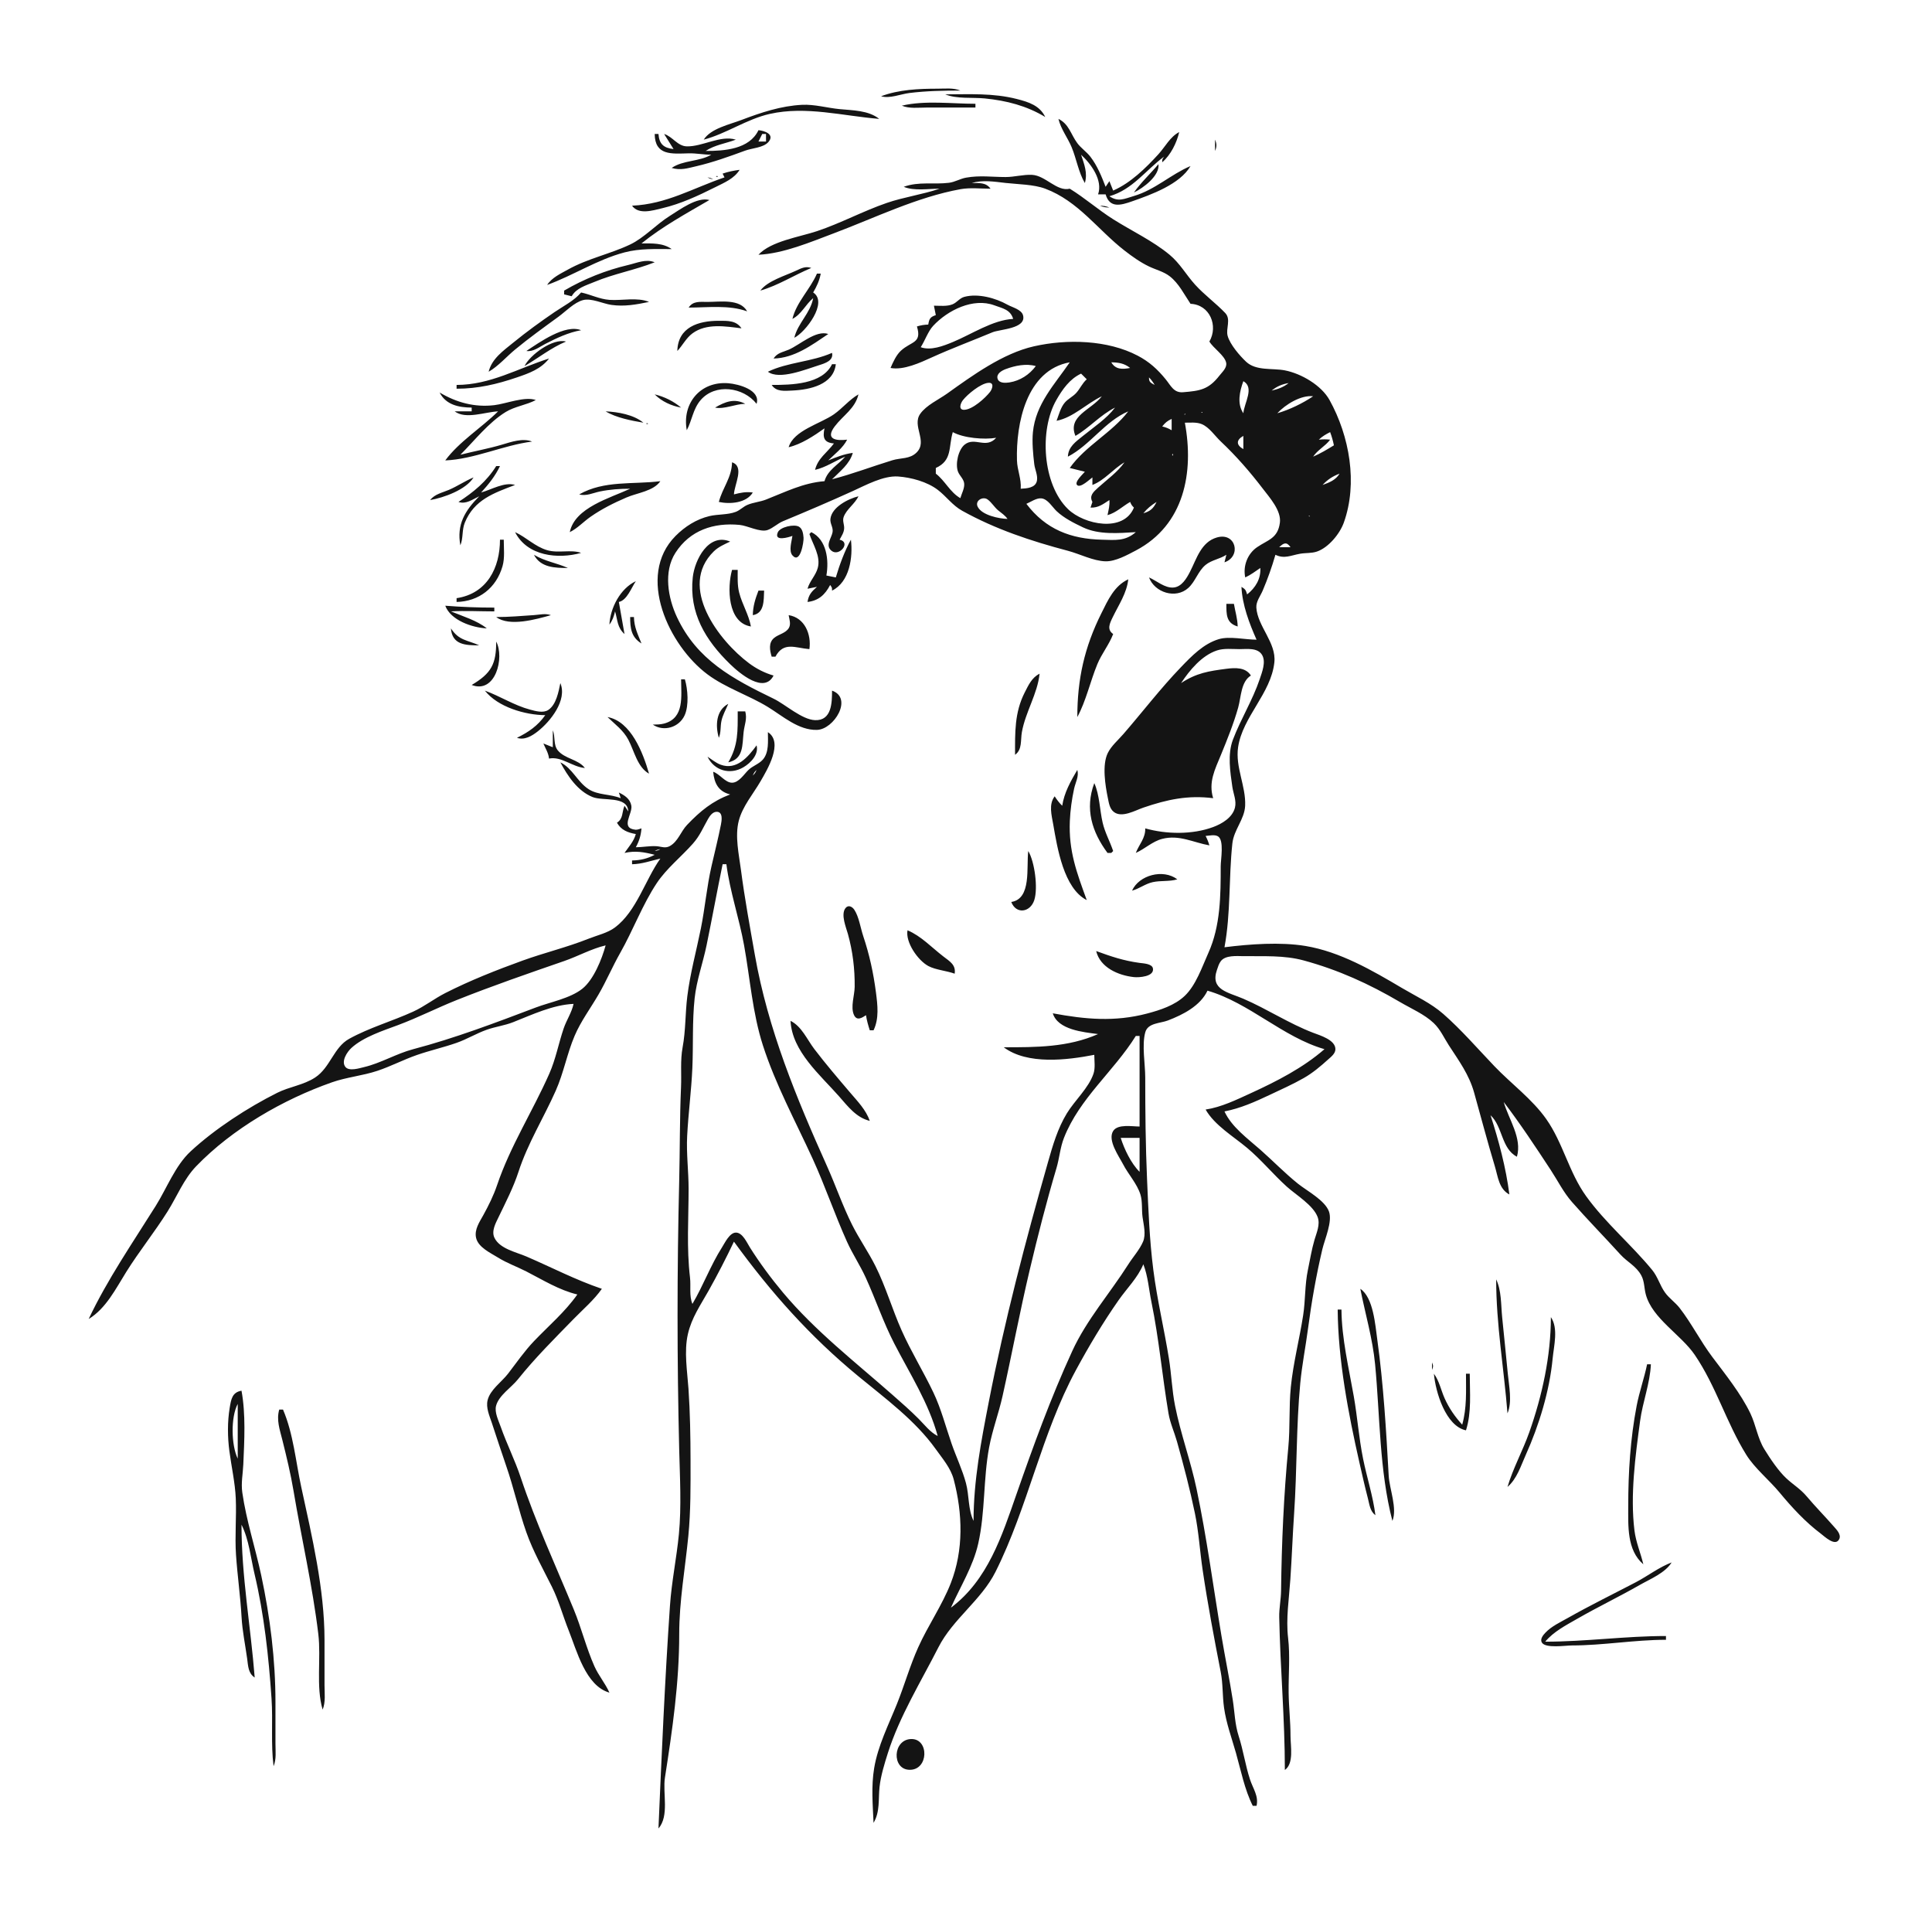 <?xml version="1.0" standalone="yes"?>
<svg xmlns="http://www.w3.org/2000/svg" width="1024" height="1019">
<path style="fill:#141414; stroke:none;" d="M467 51C471.553 52.383 477.292 49.872 482 49.286C491.005 48.166 499.935 48 509 48C505.301 46.448 500.983 47 497 47C487.021 47 476.435 47.46 467 51M501 50C507.052 52.539 515.454 51.514 522 52.17C533.528 53.328 544.101 56.041 554 62C551.095 55.921 545.217 54.069 539 52.478C526.315 49.233 513.875 50 501 50M373 74C384.894 70.886 395.78 63.107 408 60.364C427.246 56.044 446.851 61.476 466 63C460.261 58.431 451.992 58.507 445 57.83C438.535 57.204 431.673 55.219 425.17 55.545C413.945 56.106 403.398 59.614 393 63.576C386.736 65.963 376.682 68.094 373 74M478 56C481.959 57.661 486.74 57 491 57L517 57L517 55C504.489 55 490.2 53.096 478 56M561 63C562.268 68.397 565.853 72.885 567.988 78C570.506 84.031 571.687 91.506 575 97C576.547 91.612 574.678 87.159 573 82C578.399 86.948 584.616 95.602 582 103L586 103C588.17 110.48 594.075 108.782 600 106.706C610.088 103.171 625.387 97.701 631 88C620.56 92.414 612.186 100.575 601 103.867C595.864 105.378 592.733 107.185 588 104C600.37 100.437 607.127 90.238 617 83C616.014 84.479 616 84.203 616 86C620.475 82.164 623.689 75.728 625 70C620.216 72.429 617.565 77.811 613.999 81.715C607.263 89.089 599.235 96.963 590 101L588 96L586 99C583.849 93.456 581.607 87.854 577.957 83.093C575.889 80.396 572.973 78.544 570.965 75.816C567.482 71.081 566.614 65.761 561 63M402 69C397.151 79.153 383.894 80 374 80C378.872 76.771 384.592 76.07 390 74C381.862 71.498 372.338 77.776 364 77.562C359.083 77.436 356.499 72.37 352 71L357 79C351.737 78.412 349.406 76.332 349 71L347 71C347.136 82.524 355.933 81.498 365 81.259C368.976 81.155 372.991 81.989 377 82C370.517 85.743 362.019 84.817 356 89C360.731 90.385 364.32 89.191 369 88.105C377.878 86.045 386.457 82.956 395 79.812C398.581 78.494 404.612 78.292 407.238 75.298C410.852 71.177 405.135 69.239 402 69M406 71L406 75L402 75L404 71L406 71M644 74L644 80C644.951 77.715 644.951 76.285 644 74M614 87C609.759 92.063 604.794 96.613 601 102C605.935 99.698 614.806 93.051 614 87M383 92L384 94C367.204 99.719 353.255 108.216 335 109C338.492 113.943 345.944 111.542 351 110.346C360.863 108.012 369.986 103.765 379 99.247C383.751 96.865 389.17 94.664 392 90C388.889 90.401 385.969 90.994 383 92M479 99C484.469 101.295 492.099 100 498 100C488.865 103.117 479.077 104.419 470 107.545C457.403 111.882 445.668 118.268 433 122.506C423.86 125.564 408.565 127.819 402 135C415.268 134.394 429.672 128.248 442 123.615C463.725 115.45 486.081 104.421 509.09 100.26C514.176 99.34 519.841 100 525 100C522.584 96.58 518.916 97.011 515 97C520.961 95.238 526.93 96.268 533 96.95C539.492 97.679 547.919 97.712 554 99.994C571.536 106.573 581.818 121.738 596.004 132.765C600.076 135.93 604.342 138.975 609 141.214C612.646 142.967 616.747 143.908 619.985 146.419C624.801 150.153 627.65 156.03 631 161C641.282 161.451 645.793 172.686 641 181C643.102 184.565 649.033 188.292 649.883 192.174C650.47 194.856 647.839 197.107 646.366 199C640.602 206.409 636.143 207.128 627.04 207.861C622.102 208.259 620.597 204.393 617.829 201C613.466 195.651 609.13 191.701 603 188.486C587.089 180.141 565.593 179.547 548 183.529C531.542 187.254 515.452 198.96 502 208.573C497.467 211.812 491.023 214.672 487.746 219.3C483.198 225.723 491.848 233.775 485.837 239.772C482.212 243.389 477.501 242.528 473 243.904C462.258 247.189 451.92 251.168 441 254C445.214 249.786 450.35 245.88 452 240C447.346 240.63 443.322 242.236 439 244C442.461 240.558 446.795 237.391 449 233C443.291 233.701 437.198 232.9 442.399 226C446.854 220.09 453.217 216.583 455 209C450.203 211.747 446.573 216.35 442 219.56C434.855 224.576 420.633 228.049 418 237C424.644 235.476 431.47 230.938 437 227C435.947 231.906 436.685 234.576 442 235C438.415 239.875 433.466 242.837 432 249C437.672 247.702 442.637 244.233 448 242C444.126 246.433 438.673 249.09 437 255C425.671 255.902 416.372 260.688 406 264.746C402.819 265.991 399.283 266.232 396.17 267.549C393.923 268.499 392.252 270.388 389.961 271.262C385.705 272.886 380.468 272.439 376 273.503C369.13 275.139 362.988 279.05 358.043 284.04C336.929 305.349 354.707 342.29 375 357.39C384.698 364.607 396.713 368.37 407 374.66C414.833 379.449 423.212 387.061 432.999 386.805C442.044 386.568 452.233 369.936 441 366C440.999 372.222 440.883 381.988 432 381.642C424.982 381.369 416.32 373.32 410 370.258C388.344 359.766 369.423 349.757 358.782 327C354.038 316.855 351.584 302.985 357.97 293C365.701 280.912 378.399 276.853 392 278.17C396.242 278.581 402.915 282.246 406.83 280.883C409.696 279.886 412.118 277.404 415.004 276.208C427.418 271.062 439.763 265.794 452 260.231C458.926 257.082 468.231 251.975 476 252.518C482.939 253.003 491.405 255.312 496.985 259.557C501.659 263.113 504.743 267.77 510 270.688C527.72 280.521 546.498 286.733 566 291.884C572.299 293.548 579.467 297.316 586 297.465C591.216 297.583 597.499 294.103 602 291.737C627.726 278.212 632.894 250.358 628 224C630.872 224.002 634.194 223.628 636.911 224.742C640.95 226.4 643.893 230.985 646.997 233.91C655.174 241.614 662.507 250.042 669.346 259C672.921 263.684 679.2 270.644 678.366 277C677.266 285.378 672.03 286.061 666.301 289.968C661.114 293.504 658.734 300.098 660 306C662.919 304.667 665.338 302.797 668 301C668.343 306.728 665.428 311.525 661 315C660.326 312.703 660.035 312.226 658 311C658.415 320.519 662.153 330.363 666 339C660.005 339 651.644 337.019 646 338.714C637.839 341.164 631.607 347.668 625.92 353.576C615.163 364.749 605.587 377.274 595.424 389C592.692 392.153 589.059 395.237 587.179 399C584.018 405.326 585.834 416.351 587.201 423C587.726 425.557 588.13 428.52 590.314 430.254C594.572 433.636 601.652 429.48 606 427.997C618.651 423.682 629.617 421.309 643 423C640.424 414.519 643.891 407.884 647.139 400C650.438 391.994 653.916 383.318 656.254 375C657.819 369.431 657.69 361.246 663 358C660.222 353.591 654.772 353.805 650 354.424C640.645 355.638 634.099 356.659 626 362C630.513 355.177 636.931 347.392 645 344.702C648.729 343.459 653.126 344 657 344C660.93 344 666.634 343.109 668.968 347.148C671.096 350.83 668.873 356.349 667.644 360C663.93 371.036 657.586 381.133 653.468 392C650.553 399.692 652.026 409.07 653.17 417C653.689 420.604 655.467 424.32 654.552 427.999C653.244 433.257 647.731 436.531 643 438.289C631.975 442.387 618.196 442.146 607 439C607.176 444.161 603.788 447.373 602 452C606.827 449.862 610.788 445.899 616 444.557C625.05 442.227 632.456 446.483 641 448C640.453 446.125 639.89 444.745 639 443C640.906 442.872 643.782 442.152 645.529 443.198C648.937 445.237 647 455.522 647 459C647 474.503 646.915 490.664 640.457 505C637.113 512.422 633.899 522.101 627.895 527.79C622.608 532.8 614.899 535.296 608 537.116C590.801 541.653 575.222 540.199 558 537C560.692 545.748 574.16 546.987 582 548C566.086 555.054 549.073 555 532 555C544.583 564.414 565.627 561.787 580 559C580.007 562.195 580.607 565.933 579.575 569C577.035 576.543 569.598 583.205 565.464 590C560.55 598.076 557.986 607 555.421 616C543.459 657.976 532.414 700.096 524.066 743C520.018 763.805 516.014 784.628 516 806C513.033 799.834 513.746 792.59 511.985 786C510.067 778.828 506.773 772.022 504.344 765C501.242 756.034 498.819 746.583 494.738 738C489.428 726.831 482.901 716.319 477.861 705C472.905 693.87 469.473 681.889 464.029 671C460.266 663.472 455.375 656.545 451.602 649C446.547 638.892 442.949 628.278 438.335 618C422.056 581.734 407.019 545.421 400.084 506C397.443 490.986 394.688 476.117 392.718 461C391.648 452.785 389.446 443.208 391.557 435C393.537 427.302 399.22 420.741 403.124 414C406.636 407.936 415.403 393.448 407 388C406.999 392.71 407.678 398.754 404.297 402.571C402.199 404.939 398.869 405.882 396.576 408.144C394.327 410.362 391.568 414.786 388.001 414.793C384.371 414.801 381.472 410.115 378 409C378.547 415.068 380.809 419.496 387 421C377.58 424.56 371.201 429.772 364.143 437.17C360.827 440.646 359.413 445.943 354.995 448.384C352.589 449.713 350.508 448.622 348 448.449C344.409 448.201 340.63 448.99 337 449C338.801 445.699 339.69 442.751 340 439C339.163 439.222 337.834 439.818 336.859 439.718C328.494 438.865 335.392 431.248 334.624 426.961C333.976 423.343 331.031 421.43 328 420L329 423C323.442 420.739 316.972 421.443 312.004 418.235C305.954 414.327 303.45 407.138 297 404C300.879 411.249 306.127 419.151 314 422.366C319.694 424.69 332.612 421.564 333 430L331 427C329.538 430.474 330.438 433.771 327 436C329.205 439.885 332.702 441.233 337 442C335.893 445.954 333.315 448.659 331 452C336.736 450.732 341.366 451.542 347 453C343.03 455.081 339.472 455.905 335 456L335 458C340.297 457.887 344.897 456.181 350 455C341.929 466.335 337.392 482.919 325.96 491.49C321.987 494.468 316.558 495.627 312 497.449C300.506 502.043 288.593 504.856 277 509.054C263.146 514.071 249.145 519.591 236 526.273C230.163 529.24 224.977 533.367 219 536.1C207.881 541.183 195.768 544.599 185.04 550.532C176.87 555.051 175.015 565.812 167 571.034C160.799 575.074 153.479 575.862 147 579.099C131.368 586.91 113.842 598.291 101.019 610.174C92.879 617.716 88.419 629.667 82.576 639C70.284 658.631 56.919 678.029 47 699C56.196 693.441 61.436 682.804 66.95 674C73.813 663.041 81.969 652.921 88.819 642C93.832 634.007 97.394 624.854 104.019 618.001C123.173 598.186 150.058 582.657 176 573.548C183.709 570.841 192.157 570.096 200 567.485C207.195 565.089 213.873 561.549 221 559.079C227.907 556.687 235.086 555.072 242 552.655C247.514 550.728 252.501 547.645 258 545.699C262.599 544.071 267.452 543.489 272 541.691C282.09 537.704 293.027 532.503 304 532C302.988 536.676 300.293 540.504 298.76 545C296.033 552.999 294.588 561.196 291.138 569C282.348 588.885 270.465 607.354 263.484 628C261.605 633.556 258.972 638.875 256.139 644C254.143 647.612 251.341 651.613 252.333 655.985C253.482 661.048 259.969 663.961 264 666.467C268.777 669.436 274.023 671.268 279 673.819C287.679 678.268 296.411 683.723 306 686C299.495 695.243 290.779 702.62 283.015 710.745C277.978 716.016 273.706 722.234 269.255 728C265.87 732.385 259.826 736.432 258.448 742C257.46 745.996 259.427 750.278 260.667 754C263.219 761.667 265.702 769.363 268.344 777C272.322 788.5 274.949 800.6 278.965 812C282.538 822.141 287.833 831.451 292.573 841C296.148 848.202 298.4 856.5 301.4 864C305.695 874.739 310.429 893.462 323 897C320.821 892.081 317.242 887.958 315.039 883C310.705 873.242 308.196 862.845 304.139 853C294.491 829.589 284.033 807.075 276 783C272.918 773.762 268.55 765.137 265.345 756C264.216 752.781 262.022 748.472 262.927 745C264.359 739.505 271.051 735.293 274.486 731C283.64 719.56 293.83 709.454 304.04 698.985C309.118 693.778 314.803 688.958 319 683C305.142 678.312 292.351 671.624 279 665.873C273.598 663.546 264.864 661.802 262.068 655.957C260.356 652.379 262.716 648.207 264.258 645C268.015 637.19 272.124 629.255 274.806 621C279.738 605.823 288.135 592.468 294.561 578C298.74 568.591 300.564 558.336 304.529 549C307.834 541.215 313.026 534.281 317.254 527C321.398 519.863 324.63 512.193 328.719 505C335.516 493.044 340.523 479.389 348.105 468C353.272 460.238 361.069 454.062 367.242 447.089C370.977 442.871 372.546 438.788 375.275 434.02C376.219 432.37 377.716 430.207 379.87 430.207C383.312 430.207 382.523 434.932 382.11 437C380.64 444.366 378.802 451.68 377.119 459C374.607 469.923 373.68 481.109 371.486 492C369.064 504.023 365.804 515.791 364.285 528C363.166 536.995 363.463 546.103 361.804 555C360.507 561.958 361.268 568.972 360.961 576C360.231 592.657 360.395 609.3 359.985 626C358.83 673.153 358.827 720.722 359.985 768C360.346 782.704 361.247 798.362 359.83 813C358.601 825.705 355.967 838.199 355.09 851C352.396 890.302 350.684 929.778 349 969C354.86 962.262 351.143 950.315 352.439 942C356.41 916.521 360 891.848 360 866C360 848.365 363.133 831.472 364.83 814C366.124 800.685 366.021 787.381 366 774C365.98 761.558 365.762 748.44 364.91 736C364.273 726.693 362.483 716.24 364.594 707C366.583 698.296 371.259 691.687 375.575 684C380.261 675.653 384.914 666.639 389 658C408.553 684.894 429.207 708.159 455 729.385C469.32 741.169 485.155 752.798 496 768C499.547 772.972 503.9 777.979 505.482 784C510.238 802.102 510.811 821.412 503.932 839C499.34 850.741 491.844 861.478 486.665 873C482.254 882.814 479.386 893.07 475.395 903C470.967 914.019 465.305 925.125 463.326 937C461.708 946.707 462.583 956.297 463 966C466.503 960.19 465.48 953.458 466.174 947C466.807 941.106 468.802 934.649 470.594 929C476.758 909.571 488.133 891.163 497.373 873C505.008 857.994 520.078 848.047 527.63 833C544.842 798.704 551.934 759.894 570.309 726C577.172 713.34 584.64 700.792 592.9 689C597.331 682.674 602.966 677.213 606 670C608.512 676.562 608.885 683.187 610.286 690C614.289 709.476 616.027 729.409 619.324 749C620.194 754.168 622.435 758.982 623.845 764C627.344 776.458 630.721 789.327 633.334 802C635.362 811.834 635.957 822.066 637.427 832C640.104 850.081 643.496 868.055 646.999 886C648.237 892.34 647.879 898.67 648.769 905C649.929 913.258 652.83 921.021 655.091 929C657.725 938.294 659.645 948.335 664 957L666 957C667.19 951.809 664.112 947.861 662.52 943C660.052 935.464 658.967 927.586 656.519 920C654.498 913.736 654.41 907.421 653.41 901C651.636 889.62 649.318 878.355 647.414 867C643.064 841.061 639.615 814.725 634.196 789C631.079 774.203 625.764 759.843 622.808 745C621.169 736.769 620.893 728.283 619.562 720C617.043 704.324 613.296 688.751 611.286 673C609.245 657.011 608.664 641.064 607.961 625C607.173 607.008 607 589.055 607 571C607 563.854 605.119 553.857 607.028 547.023C608.42 542.037 614.956 542.347 619 540.796C627.036 537.712 636.143 533.1 640 525C662.197 531.436 679.87 549.625 702 556C690.619 565.911 676.668 573.046 663 579.309C655.428 582.778 647.295 586.758 639 588C643.797 596.377 653.718 602.221 661 608.325C668.49 614.603 674.756 622.275 682 628.83C686.877 633.243 696.078 638.679 698.393 645.015C699.823 648.931 697.821 653.269 696.721 657C695.182 662.219 694.334 667.677 693.211 673C691.545 680.896 691.937 689.015 690.704 697C688.747 709.667 685.453 722.221 684.171 735C683.104 745.624 683.84 756.394 682.83 767C680.412 792.405 679.3 817.468 678.996 843C678.94 847.703 677.923 852.288 678.015 857C678.547 884.028 681.003 910.938 681 938C685.892 934.543 684 925.403 684 920C684 912.279 683.095 904.674 683.004 897C682.89 887.433 683.833 877.509 682.714 868C681.521 857.851 683.213 847.187 683.911 837C684.709 825.346 685.112 813.665 685.911 802C687.479 779.095 686.994 755.842 689.17 733C690.094 723.294 692.02 713.652 693.289 704C695.127 690.03 697.632 675.727 700.884 662C702.162 656.606 706.32 647.439 704.382 642.039C702.25 636.099 692.765 631.146 688 627.335C680.995 621.733 674.723 615.213 668 609.286C661.322 603.398 652.778 597.241 649 589C657.491 587.348 665.203 583.902 673 580.219C679 577.385 685.233 574.601 691 571.323C695.747 568.626 699.939 565.066 703.98 561.421C705.535 560.018 707.793 558.336 707.793 556.001C707.793 551.054 699.612 548.696 696 547.316C683.202 542.427 671.583 534.695 659 529.281C650.92 525.804 641.364 524.622 645.005 514.001C645.545 512.424 646.048 510.656 647.086 509.318C649.542 506.149 655.385 506.667 659 506.71C669.714 506.836 680.587 506.149 691 508.989C709.319 513.986 725.604 521.366 742 531.011C747.855 534.455 754.973 537.486 759.907 542.185C763.472 545.581 765.319 549.942 767.949 554C773.261 562.197 778.617 569.398 781.306 579C784.955 592.028 788.371 605.02 792.28 618C793.963 623.587 794.446 630.088 800 633C798.215 618.951 794.373 604.444 790 591C796.528 597.01 795.671 608.673 804 613C806.846 603.093 799.645 593.251 797 584C805.782 595.508 813.959 607.894 821.9 620C825.644 625.709 828.64 631.828 833.184 637C841.497 646.46 850.406 655.536 858.884 664.857C862.543 668.879 867.272 670.942 869.967 676C871.61 679.084 871.417 682.68 872.312 686C875.762 698.782 890.928 707.244 898.254 718C909.598 734.657 915.009 753.973 925.583 770.981C930.01 778.101 937.811 784.417 943.25 791C949.651 798.746 956.964 806.668 965.015 812.705C966.936 814.146 972.775 819.862 974.824 815.663C976.01 813.232 973.468 810.684 972.03 809.039C967.294 803.625 962.238 798.504 957.59 793C954.249 789.042 950.54 786.891 946.898 783.532C942.593 779.56 938.219 772.984 935.143 768C931.529 762.144 930.654 755.084 927.725 749C922.651 738.459 914.471 728.329 907.475 719C901.272 710.728 896.542 701.284 890.25 693.17C887.939 690.19 884.727 688.067 882.51 684.996C879.779 681.213 878.691 676.679 875.671 673C864.631 659.555 850.964 648.137 840.745 634C831.533 621.256 828.467 605.696 819.516 593C812.082 582.456 800.935 574.303 792.039 565C783.277 555.836 774.498 545.669 764.961 537.325C758.402 531.587 750.428 527.949 743 523.548C727.325 514.259 710.254 504.367 692 501.326C678.684 499.107 662.321 500.316 649 502C652.378 483.819 651.21 465.267 653.174 447C653.962 439.671 659.624 434.233 659.953 427C660.422 416.688 654.665 406.493 656.214 396C658.601 379.829 673.685 367.506 675.439 351C676.549 340.559 666.515 331.945 665.89 322C665.687 318.762 668.036 315.855 669.251 313C671.847 306.898 674.183 300.367 676 294C680.712 296.299 684.106 294.347 689 293.465C691.965 292.93 695.125 293.275 697.999 292.297C704.102 290.221 710.112 282.916 712.235 277C719.75 256.06 715.254 231.092 704.687 212.001C700.372 204.205 689.746 197.977 681 196.275C674.442 194.998 665.753 196.668 660.464 191.697C657.071 188.508 651.927 182.535 650.678 178C649.597 174.075 652.6 169.242 649.397 165.88C644.431 160.667 638.333 156.261 633.464 150.896C628.711 145.659 625.431 139.592 619.91 135.012C610.996 127.617 599.793 122.374 590 116.188C582.061 111.174 575.014 104.928 567 100C560.169 101.692 554.201 93.019 547 92.663C542.323 92.431 537.659 93.822 533 93.821C525.753 93.819 519.314 92.837 512.015 94.149C508.866 94.715 506.134 96.482 502.961 96.87C494.726 97.879 486.999 96.085 479 99M379.667 93.333C379.222 93.778 380.278 93.722 380.333 93.667C380.778 93.222 379.722 93.278 379.667 93.333M375 94C376.248 94.685 376.548 94.749 378 95C376.752 94.315 376.452 94.251 375 94M588 103L587 104L588 103M290 151C303.913 145.937 316.52 137.587 331 133.756C339.197 131.588 347.607 132 356 132C351.315 128.662 345.545 129.001 340 129C351.326 119.872 363.524 113.282 376 106C369.516 104.202 360.313 111.118 355 114.425C347.884 118.855 341.447 126.036 334 129.57C323.276 134.659 311.573 136.964 301 142.862C297.057 145.061 292.468 147.154 290 151M583 109C584.769 109.779 586.036 109.912 588 110C586.231 109.221 584.964 109.088 583 109M299 154L299 156L303 157C305.487 152.629 310.514 151.305 315 149.424C325.417 145.056 336.547 143.13 347 139C342.391 137.085 337.634 139.33 333 140.421C321.031 143.241 309.618 147.803 299 154M403 154C412.432 151.284 420.964 145.762 430 142C426.994 140.969 424.841 142.079 422 143.414C416.235 146.122 406.8 148.817 403 154M433 145C429.441 153.248 422.058 160.243 420 169C424.838 166.528 426.879 161.406 431 158C429.564 165.956 422.821 171.252 421 179C426.85 176.141 439.113 160.265 431 155C432.895 151.738 434.336 148.724 435 145L433 145M308 155C304.257 159.4 298.761 162.104 294 165.344C286.47 170.469 279.063 175.856 272.001 181.611C266.743 185.896 260.636 190.135 259 197C264.138 194.058 268.404 189.048 273 185.25C280.422 179.118 288.228 173.519 296 167.849C299.888 165.013 304.272 160.323 309 159.039C313.379 157.849 319.54 160.931 324 161.572C330.955 162.57 337.225 161.398 344 160C337.828 157.41 329.624 159.396 323 158.91C317.709 158.522 313.098 156.089 308 155M495 162L496 167C493.036 167.968 492.497 168.934 492 172C489.795 172.094 488.106 172.356 486 173C488.711 182.005 483.088 180.767 477.545 185.815C475.025 188.109 473.331 191.938 472 195C478.953 196.302 487.759 192.184 494 189.351C504.414 184.623 515.47 180.508 526 176.104C529.986 174.437 544.053 174.256 542.248 167.14C541.452 163.996 536.479 162.876 534 161.482C527.721 157.949 518.414 155.371 511.129 157.314C508.61 157.986 507.229 160.297 504.871 161.262C501.89 162.482 498.153 162 495 162M537 169C526.224 169.559 514.901 177.173 505 181.269C499.901 183.379 493.299 185.93 488 184C490.221 180.581 491.883 175.589 494.587 172.684C502.37 164.322 515.857 157.68 527 161.795C531.502 163.457 535.499 164.04 537 169M365 163C375.135 163 386.37 161.49 396 165C392.26 158.194 381.712 159.997 375 160C370.995 160.002 367.334 159.4 365 163M359 186C361.845 182.997 363.627 179.158 367.04 176.649C374.44 171.208 384.541 172.931 393 174C390.207 169.789 385.68 170.006 381 170C370.127 169.986 359.305 173.385 359 186M279 186C282.644 186.532 285.797 183.909 289 182.258C294.981 179.176 301.335 176.147 308 175C299.614 171.588 285.781 181.514 279 186M410 190C421.021 189.765 430.17 182.957 439 177C432.5 174.752 423.888 182.803 418 185.32C414.766 186.703 411.943 186.965 410 190M278 194C285.478 189.699 291.934 184.359 300 181C293.059 179.097 280.905 188.055 278 194M441 187C430.193 191.79 417.514 191.911 407 197C413.036 201.549 427.271 195.665 434 193.564C437.369 192.512 441.891 191.116 441 187M242 204L242 206C253.271 206 263.34 203.628 274 199.997C280.487 197.787 286.705 195.561 291 190C274.481 195.218 259.968 203.95 242 204M567 192C558.927 203.807 548.956 214.039 547.468 229C546.947 234.229 547.557 240.759 548.184 246C548.519 248.799 550.162 251.953 549.589 254.786C548.811 258.634 544.114 258.838 541 259C541.396 253.678 539.171 249.245 539.015 244C538.441 224.654 543.918 196.166 567 192M599 195C594.851 195.773 591.252 195.891 589 192C592.905 192.092 595.9 192.535 599 195M441 193C435.869 203.743 419.417 203.993 409 204C411.433 207.752 415.836 207.144 420 206.961C429.307 206.55 441.794 203.819 443 193L441 193M549 194C545.632 198.533 540.695 201.769 535.001 202.667C533.015 202.98 529.516 203.204 528.752 200.725C527.93 198.06 531.015 196.365 533.019 195.613C537.979 193.752 543.897 192.534 549 194M573 198L576 201C573.539 203.2 572.562 205.871 570.416 208.241C568.641 210.201 566.123 211.318 564.388 213.326C562.168 215.895 561.174 219.859 560 223C568.821 221.294 575.952 213.806 584 210C578.445 217.242 565.651 220.415 570 231C577.486 226.677 583.223 219.874 591 216C586.493 221.89 579.757 226.345 574 231C570.108 234.146 566.224 236.741 566 242C577.829 235.896 585.624 223.239 598 218C589.326 229.342 575.297 236.254 567 248L575 250C574.106 251.133 569.215 255.497 570.921 257.093C572.709 258.767 577.611 253.957 579 253L579 257C585.622 254.434 589.904 248.524 596 245C592.2 250.35 586.848 254.047 582.02 258.425C579.415 260.788 577.235 262.725 579 266L578 269C582.163 269.154 584.582 267.212 588 265C588.258 267.848 587.56 270.184 587 273C591.589 271.724 594.908 268.362 599 266C599.684 267.58 599.805 267.777 601 269C595.548 282.404 574.604 278.059 566.093 269.826C552.48 256.655 550.818 227.827 559.873 212C563.115 206.333 566.98 200.809 573 198M609 200C610.274 201.341 611.041 202.403 612 204C609.857 202.869 608.901 202.432 609 200M523.847 202.881C527.143 202.603 525.954 206.14 524.752 207.68C522.172 210.988 515.536 216.973 511.153 217.172C507.765 217.326 509.092 213.676 510.337 212.089C512.799 208.95 519.718 203.23 523.847 202.881M659 219C655.552 213.952 657.031 207.402 659 202C665.028 205.419 659.489 213.398 659 219M364 228C366.818 222.739 367.27 216.788 371.34 212.043C379.073 203.031 394.009 205.092 401 214C403.295 206.69 391.446 203.525 386 203.093C371.24 201.925 361.391 213.733 364 228M683 203C680.269 205.205 677.404 206.191 674 207C676.752 204.73 679.494 203.625 683 203M690 206L689 207L690 206M233 208C236.36 214.571 243.14 215.943 250 216L250 218L241 218C246.804 222.396 257.157 218.294 264 218C255.169 226.758 243.354 234.009 236 244C251.469 243.326 266.573 235.992 282 234C277.139 232.017 270.852 234.215 266 235.656C258.772 237.803 251.299 239.112 244 241C251.482 233.518 258.947 223.905 268.04 218.329C272.914 215.34 278.917 214.679 284 212C278.118 209.896 268.3 213.969 262 214.714C251.527 215.954 241.9 213.304 233 208M347 209C350.707 212.746 355.828 215.078 361 216C356.946 212.606 352.139 210.232 347 209M696 210C690.447 213.735 683.433 217.147 677 219C681.287 214.36 689.563 209.245 696 210M379 216C383.857 217.02 389.794 214.044 395 214C389.226 210.931 384.306 212.919 379 216M321 218C326.509 221.366 334.653 222.925 341 224C335.893 219.76 327.524 218.284 321 218M637 218.333C637.773 218.333 637.16 218.831 636.667 218.667L637 218.333M628 219.333C628.773 219.333 628.16 219.831 627.667 219.667L628 219.333M621 222L621 228C619.269 226.994 617.947 226.453 616 226C617.624 223.956 618.643 223.104 621 222M342.667 224.333C342.222 224.778 343.278 224.722 343.333 224.667C343.778 224.222 342.722 224.278 342.667 224.333M505 229C510.662 232.149 521.68 233.104 528 232C522.582 238.118 516.654 231.336 511.303 235.607C507.897 238.326 506.245 245.918 507.742 249.911C508.562 252.098 510.699 253.712 511.022 256.089C511.367 258.622 509.683 261.599 509 264C503.538 260.861 500.929 254.804 496 251L496 248C504.891 243.992 502.639 236.841 505 229M705 229C705.88 231.326 706.493 233.564 707 236C703.417 238.193 699.86 240.337 696 242C698.334 238.423 702.389 236.515 705 233C702.879 232.754 701.126 232.769 699 233C700.868 231.231 702.691 230.163 705 229M659 231L659 238C655.132 235.84 655.132 233.16 659 231M621.667 240.667C621.722 240.722 621.778 241.778 621.333 241.333C621.278 241.278 621.222 240.222 621.667 240.667M388 245C387.825 253.232 382.942 258.45 381 266C386.928 267.289 395.604 266.611 399 261C395.354 260.51 392.534 261.094 389 262C389.245 256.632 394.767 247.253 388 245M263 247C257.892 255.167 250.989 260.832 243 266C246.996 267.37 250.389 264.676 254 263C246.395 270.674 241.966 278.004 244 289C245.6 285.187 244.753 280.929 246.353 277C251.322 264.79 261.773 261.299 273 257C267.332 255.279 260.489 259.502 255 261C258.929 256.722 262.499 252.263 265 247L263 247M710 251C707.959 254.385 704.662 255.686 701 257C703.61 254.154 706.391 252.369 710 251M228 265C235.284 263.746 247.021 259.507 251 253C246.513 254.86 242.49 257.65 238 259.573C234.467 261.085 230.347 261.871 228 265M307 262C310.658 263.082 314.327 261.201 318 260.45C323.348 259.357 328.557 259.001 334 259C323.457 263.932 304.632 268.962 302 282C306.077 279.996 309.267 276.469 313.001 273.862C318.974 269.691 325.328 266.543 332 263.654C337.783 261.149 346.376 260.306 350 255C335.491 256.834 320.258 254.463 307 262M445 286C446.036 284.105 447.322 282.224 447.421 279.995C447.513 277.945 446.43 276.043 447.148 274C448.604 269.854 453.098 267.078 455 263C449.643 264.305 440.836 268.73 440.139 275C439.864 277.473 441.71 279.513 441.278 282C440.723 285.194 437.222 289.063 440.722 291.889C444.827 295.203 451.252 287.34 445 286M534 275C529.571 274.893 520.375 273.047 518.176 268.506C516.64 265.333 520.897 262.895 523.407 264.661C525.547 266.167 526.982 268.75 529.024 270.445C530.901 272.004 532.608 273.009 534 275M602 282C596.418 286.942 590.895 286.183 584 286.015C567.591 285.614 554.278 280.574 544 267C546.311 266.013 549.362 263.83 551.961 264.102C555.381 264.46 557.75 268.741 560.039 270.895C563.951 274.576 569.176 277.172 574 279.475C582.437 283.502 592.95 282.528 602 282M613 266C611.347 269.436 609.678 270.959 606 272C608.065 269.457 610.223 267.745 613 266M694 273.333L694.333 273.667C693.84 273.831 693.227 273.333 694 273.333M420 284C419.647 286.792 417.913 291.934 420.024 294.338C424.218 299.113 426.057 287.05 425.902 285.001C425.751 283.004 425.409 280.263 423.486 279.131C420.918 277.62 413.483 279.259 412.256 282.103C410.036 287.247 418.18 284.659 420 284M273 282C279.461 294.751 295.786 296.432 308 293C302.596 291.062 295.923 293.313 290 291.566C283.558 289.665 278.944 284.719 273 282M430 282L429 283C430.904 288.677 435.12 294.773 433.424 301C432.322 305.043 429.126 307.941 428 312L433 311C430.147 313.51 428.594 315.213 428 319C433.862 318.347 437.327 315.137 440 310C440.986 311.479 441 311.203 441 313C450.332 308.429 452.142 295.237 451 286C447.739 291.811 444.878 299.605 443 306L438 305C439.448 296.837 438.179 286.006 430 282M609 306C611.984 314.013 623.134 317.604 629.79 311.606C633.668 308.111 634.948 302.649 639.054 299.317C642.221 296.747 646.568 296.268 650 294L649 298C658.086 294.917 655.129 281.907 645 284.819C636.593 287.235 634.259 296.123 630.726 303C628.949 306.458 626.333 310.999 621.999 311.356C617.352 311.74 613.006 307.749 609 306M265 286C265 300.874 258.156 314.578 242 317L242 319C253.824 318.748 263.077 311.563 266.363 300C267.614 295.598 267 290.534 267 286L265 286M410 358C405.302 356.647 400.929 354.417 397 351.485C381.05 339.586 359.155 311.01 378.301 292.224C380.762 289.809 383.935 288.466 387 287C375.541 282.237 368.172 296.707 367.174 306C365.148 324.853 373.928 339.3 387 351.985C392.198 357.029 405.055 367.797 410 358M684 290L678 290C680.385 287.632 682.002 287.031 684 290M283 294C286.542 300.813 294.117 300.995 301 301C294.961 298.288 288.915 297.525 283 294M388 302C385.402 311.245 385.514 330.027 398 332C396.884 325.74 393.325 320.196 391.76 314C390.769 310.078 391 306.012 391 302L388 302M571 380C575.606 371.526 577.893 361.003 581.604 352C583.924 346.373 587.857 341.654 590 336C586.546 333.609 588.16 330.397 589.806 327C592.922 320.572 597.26 314.222 598 307C590.542 310.488 587.266 317.973 583.753 325C574.748 343.011 571 359.974 571 380M323 331C324.663 328.778 325.355 326.705 326 324C327.4 328.69 327.106 332.564 331 336L328 319C332.287 318.138 334.574 311.61 337 308C328.774 311.868 323.461 322.111 323 331M402 313C400.305 317.401 399.101 321.254 399 326C405.157 324.972 404.773 318.277 405 313L402 313M650 320C650.004 325.614 649.866 330.221 656 332C655.902 327.814 654.692 324.084 654 320L650 320M236 321C238.889 328.751 250.298 332.647 258 333C252.825 328.819 245.15 326.557 239 324C246.604 323.563 254.369 324 262 324L262 322C253.233 322 244.716 321.688 236 321M263 327C269.971 332.281 284.271 328.172 292 326C289.044 324.94 286.123 325.763 283 325.975C276.28 326.432 269.757 327 263 327M418 326C418.366 328.114 419.295 330.724 418.137 332.738C416.499 335.587 412.699 336.081 410.318 338.049C407.209 340.618 408.005 344.625 409 348L411 348C415.364 339.861 421.473 343.385 429 344C430.111 336.175 426.513 327.317 418 326M334 327C334.017 332.973 334.556 337.675 340 341C338.049 336.114 336.115 332.381 336 327L334 327M239 333C239.664 341.776 246.706 341.995 254 342C247.569 339.112 243.208 339.504 239 333M263 340C263 351.889 260.466 356.798 250 363C262.649 367.876 267.492 348.45 263 340M538 400C541.876 397.262 540.852 392.316 541.615 388C543.498 377.348 549.936 367.62 551 357C546.867 359.148 545.184 362.932 543.109 367C537.666 377.669 538 388.35 538 400M361 360C361 368.839 362.924 380.506 352.004 383.442C350.036 383.971 348.018 383.957 346 384C351.817 387.974 360.023 385.476 362.91 378.985C365.205 373.825 364.559 365.273 363 360L361 360M297 362C296.046 366.605 294.849 373.389 290.62 376.227C287.952 378.018 283.846 376.834 281 376.076C272.468 373.805 265.181 368.977 257 366C263.827 374.699 278.288 378.911 289 379C285.032 384.617 280.106 388.013 274 391C277.959 392.37 281.828 390.092 285 387.61C291.666 382.393 300.778 371.088 297 362M381 391C382.227 388.075 381.724 385.081 382.39 382C383.071 378.857 384.773 375.953 386 373C379.482 376.41 379.096 384.559 381 391M391 377C391 387.215 391.363 394.998 386 404C394.214 402.252 393.371 394.735 394.129 388C394.588 383.922 396.094 381.103 395 377L391 377M322 380C326.016 383.894 330.319 386.911 333.015 392C336.169 397.952 337.819 406.585 344 410C340.838 399.023 334.483 382.261 322 380M293 387L293 396L288 394C289.155 396.735 290.697 399.035 291 402C297.644 400.709 303.238 406.405 310 407C306.54 402.373 299.282 402.179 295.603 397.61C293.216 394.645 294.407 390.354 293 387M401 395C396.602 401.066 390.453 408.345 382.002 405.262C379.465 404.337 377.245 402.458 375 401C378.535 408.397 386.867 410.788 393.985 406.633C397.935 404.328 402.268 399.776 401 395M401 408C400.316 409.58 400.195 409.777 399 411C399.684 409.42 399.805 409.223 401 408M571 408C567.484 413.967 564.037 420.076 563 427C561.359 425.428 560.249 423.917 559 422C555.728 426.319 557.376 431.981 558.25 437C560.385 449.264 563.785 470.796 576 477C570.677 462.372 566.34 450.975 567.039 435C567.284 429.411 568.1 423.469 569.289 418C570.037 414.562 571.958 411.456 571 408M580 415C574.895 428.633 578.759 440.872 587 452L589 452L590 451C588.296 445.921 585.651 441.252 584.428 436C582.86 429.262 582.819 421.279 580 415M350 450C348.752 450.685 348.452 450.749 347 451C348.248 450.315 348.548 450.251 350 450M545 451C543.912 459.605 546.851 476.31 536 478C538.548 484.66 546.072 483.58 548.196 476.985C550.242 470.631 548.392 456.662 545 451M385 458C386.878 472.541 391.783 486.564 394.386 501C397.55 518.548 398.856 536.95 404.359 554C411.113 574.928 421.576 594.092 430.691 614C437.293 628.418 442.402 643.552 448.904 658C451.829 664.5 455.851 670.501 458.822 677C464.103 688.552 468.146 700.696 473.981 712C482.237 727.996 492.193 743.424 497 761C492.967 758.974 490.156 755.178 486.996 751.999C482.519 747.496 477.763 743.348 473 739.155C453.161 721.69 432.042 705.316 415.015 685C408.72 677.49 402.645 669.296 397.424 661C395.863 658.519 393.579 653.207 390.053 653.207C386.716 653.207 384.203 658.63 382.695 661C376.66 670.487 372.736 681.273 367 691C365.19 686.686 366.259 681.617 365.715 677C363.856 661.245 364.971 645.724 364.971 630C364.971 620.683 363.73 611.319 364.209 602C364.826 590.001 366.435 577.996 366.961 566C367.499 553.716 366.864 541.229 368.174 529C369.179 519.618 372.581 510.244 374.487 501C377.432 486.716 380.048 472.304 383 458L385 458M600 472C603.883 470.955 607.039 468.34 611 467.483C615.348 466.543 619.701 467.271 624 466C616.471 460.296 603.683 463.765 600 472M459 538C459.41 540.775 460.149 543.327 461 546L463 546C465.994 539.779 465.15 532.683 464.282 526C462.926 515.566 460.845 505.98 457.506 496C456.087 491.758 455.276 485.907 452.837 482.167C451.698 480.421 449.511 479.305 448.028 481.377C445.593 484.777 448.442 491.463 449.424 495C451.961 504.129 453.108 513.506 452.996 523C452.944 527.439 450.702 533.64 452.603 537.833C454.128 541.193 456.821 539.42 459 538M481 493C479.819 499.314 486.476 508.984 492.09 511.969C495.909 514.001 501.745 514.437 506 516C506.691 511.323 503.505 509.56 499.999 506.87C493.817 502.126 488.254 496.067 481 493M321 501C319.018 508.245 314.65 519.215 308.61 524.006C302.163 529.12 291.613 531.029 284 533.914C262.571 542.037 241.082 550.19 219 556.015C210.036 558.379 201.981 563.361 193 565.497C190.491 566.094 184.984 567.886 183.043 565.382C180.711 562.373 184.014 557.422 186.214 555.394C192.54 549.559 203.048 546.196 211 543.228C221.628 539.26 231.503 534.186 242 530C260.719 522.535 279.96 515.886 299 509.306C306.397 506.749 313.39 502.803 321 501M581 504C583.076 512.706 592.641 516.911 601 517.812C603.607 518.093 611.874 517.62 611.079 513.212C610.622 510.677 605.914 510.545 604 510.282C595.419 509.106 589.037 506.925 581 504M419 541C419.828 557.176 434.7 569.625 444.715 581C449.384 586.303 453.843 592.298 461 594C459.002 588.187 454.51 583.617 450.579 579C444.148 571.448 437.675 563.887 431.654 556C427.78 550.925 424.909 543.894 419 541M604 549L604 597C600.163 597 592.478 595.55 590.032 599.318C586.858 604.206 593.053 612.738 595.258 617C597.998 622.295 602.659 627.305 604.44 633C605.604 636.722 605.049 641.129 605.576 645C606.126 649.041 607.503 654.118 605.846 658C604.023 662.271 600.539 666.084 598.053 670C588.27 685.416 575.965 699.326 568.309 716C556.911 740.822 547.68 766.242 538.695 792C531.042 813.941 523.54 837.363 504 852C508.995 840.801 515.758 830.116 518.486 818C522.255 801.263 521.102 783.92 524.261 767C525.969 757.847 529.305 749.074 531.335 740C536.323 717.695 540.496 695.262 545.765 673C550.07 654.816 554.654 636.887 559.958 619C561.524 613.715 561.894 608.173 563.927 603C572.196 581.952 590.295 567.8 602 549L604 549M604 603L604 621C599.506 616.553 595.903 609.013 594 603L604 603M793 678C793 701.902 797.124 725.23 799 749C801.586 742.837 799.786 734.48 799.17 728C798.219 718.005 797.171 708.01 796.169 698C795.523 691.54 795.848 683.927 793 678M721 683C723.627 696.358 727.524 709.339 728.83 723C731.457 750.468 731.043 779.111 738 806C740.697 799.389 736.431 789.104 736.036 782C734.708 758.16 733.277 733.648 730 710C728.937 702.328 727.915 687.569 721 683M709 694C709.221 720.764 714.612 748.973 720.501 775C721.939 781.357 723.354 787.685 725 794C725.888 797.407 726.122 800.812 729 803C727.702 792.78 724.475 783.066 722.449 773C720.235 761.997 719.45 750.924 717.536 740C714.893 724.908 711.127 709.401 711 694L709 694M822 698C821.998 718.592 817.399 739.626 810.562 759C807.132 768.717 801.87 778.242 799 788C804.019 783.697 806.034 776.918 808.694 771C815.708 755.397 821.309 737.091 822.925 720C823.564 713.243 826.073 703.962 822 698M759 722L759 726C759.71 724.24 759.71 723.76 759 722M873 723C871.469 730.399 868.883 737.583 867.461 745C864.115 762.441 863 780.287 863 798C863 808.583 862.208 821.463 871 829C869.55 822.882 867.063 817.318 866.286 811C863.986 792.283 866.786 771.576 869.289 753C870.643 742.946 874.558 733.145 875 723L873 723M760 728C760.844 737.673 766.269 755.788 777 758C780.056 748.36 779 738.017 779 728L777 728C777 737.183 777.505 746.086 775 755C771.149 750.779 768.007 746.236 765.666 741C763.731 736.673 762.85 731.809 760 728M135 889C132.862 861.909 128 835.267 128 808C131.973 815.915 132.854 825.431 134.884 834C140.006 855.614 142.397 877.895 143.91 900C144.735 912.036 143.483 923.994 145 936C146.552 932.301 146 927.983 146 924L146 902C146 879.6 143.166 856.924 138.49 835C135.362 820.333 130.556 805.861 128.428 791C127.69 785.842 128.736 781.121 128.961 776C129.511 763.432 130.297 749.375 128 737C123.056 737.856 122.511 741.476 121.755 746C120.507 753.465 120.589 761.508 121.576 769C122.652 777.176 124.598 785.787 124.961 794C125.401 803.976 124.407 814.036 125.09 824C125.843 835.01 127.422 845.988 128.035 857C128.445 864.348 129.998 871.711 131 879C131.539 882.918 131.525 886.755 135 889M126 744L126 773C122.553 765.827 122.241 751.07 126 744M148 747C146.42 752.5 148.274 757.589 149.627 763C151.867 771.964 154.035 780.882 155.565 790C159.832 815.437 165.632 840.313 168.715 866C170.243 878.743 167.402 893.828 171 906C172.661 902.041 172 897.26 172 893L172 869C171.99 842.057 165.339 814.214 159.662 788C156.75 774.554 155.462 759.691 150 747L148 747M883 869L883 867C861.591 867 840.382 870 819 870C823.39 864.688 830.069 861.255 836 857.85C846.851 851.621 858.135 846.206 869 839.999C874.592 836.805 882.576 833.602 886 828C879.323 830.531 873.354 835.191 867 838.514C854.986 844.796 842.815 850.734 831 857.424C826.99 859.695 822.368 861.803 819.153 865.184C817.961 866.438 816.157 868.535 817.176 870.397C818.983 873.7 829.804 872 833 872C849.694 871.999 866.298 869.002 883 869M482.997 921.592C473.147 921.783 472.495 937.655 482.015 937.897C492.238 938.157 492.557 921.406 482.997 921.592z"/>
</svg>
